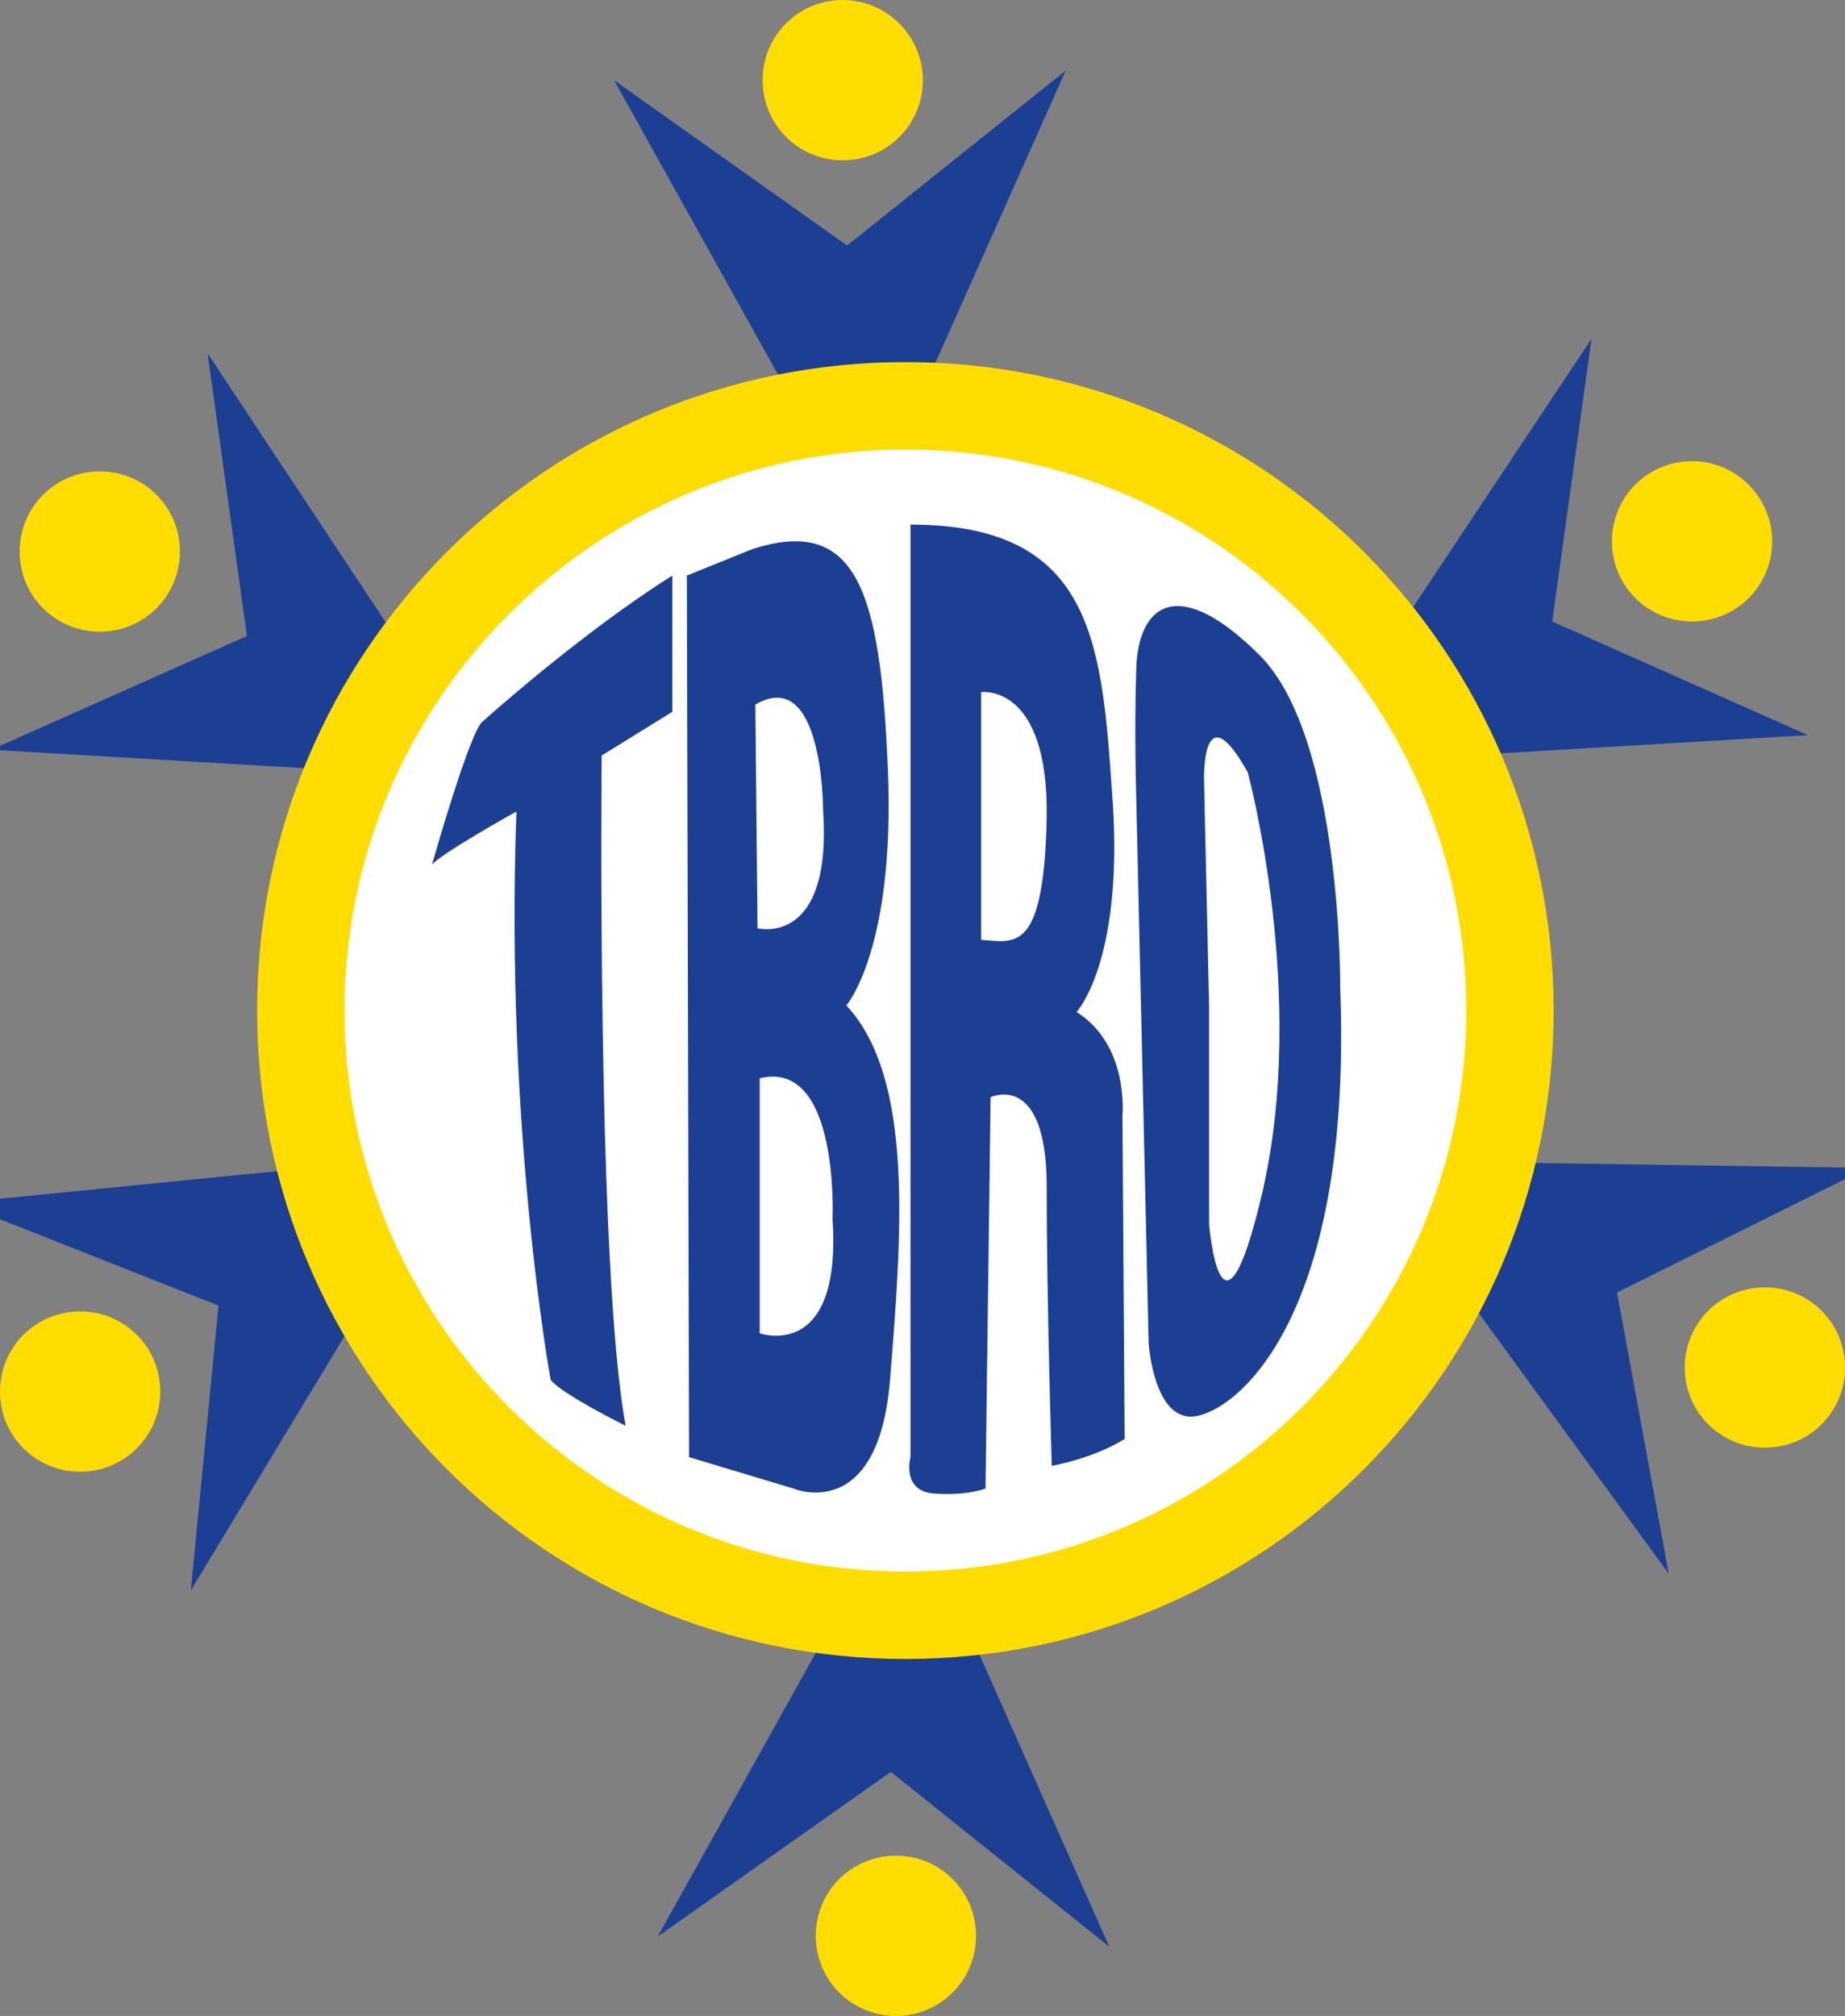 <?xml version="1.0" encoding="utf-8"?>
<!-- Generator: Adobe Illustrator 18.0.0, SVG Export Plug-In . SVG Version: 6.00 Build 0)  -->
<!DOCTYPE svg PUBLIC "-//W3C//DTD SVG 1.1//EN" "http://www.w3.org/Graphics/SVG/1.1/DTD/svg11.dtd">
<svg version="1.1" id="Layer_1" xmlns="http://www.w3.org/2000/svg" xmlns:xlink="http://www.w3.org/1999/xlink" x="0px" y="0px"
	 viewBox="0 0 253.3 276.7" enable-background="new 0 0 253.3 276.7" xml:space="preserve">
<rect x="0" y="0" width="253.3" height="276.7" fill="#808080" stroke="none"/>
<polygon fill="#1C3F94" points="107.7,53 84.3,11 116.3,33.7 146.3,9.7 127,53 "/>
<polygon fill="#1C3F94" points="113.7,223.8 90.3,265.8 122.3,243.2 152.3,267.2 133,223.8 "/>
<polygon fill="#1C3F94" points="191.9,86.5 218.5,46.5 213.1,85.3 248.2,100.9 200.8,103.7 "/>
<polygon fill="#1C3F94" points="200.8,177.2 229.1,216 222,177.4 256.4,160.3 208.9,159.6 "/>
<polygon fill="#1C3F94" points="51.1,177.1 26.2,218.3 30,179.2 -5.7,165.1 41.5,160.4 "/>
<polygon fill="#1C3F94" points="55,88.5 28.5,48.5 33.9,87.3 -1.2,102.9 46.1,105.7 "/>
<g>
	<path fill="#FFDD00" d="M24.7,75.7c0,6.1-4.9,11-11,11s-11-4.9-11-11c0-6.1,4.9-11,11-11S24.7,69.6,24.7,75.7"/>
	<path fill="#FFDD00" d="M126.7,11c0,6.1-4.9,11-11,11c-6.1,0-11-4.9-11-11s4.9-11,11-11C121.7,0,126.7,4.9,126.7,11"/>
	<path fill="#FFDD00" d="M243.3,74.3c0,6.1-4.9,11-11,11s-11-4.9-11-11c0-6.1,4.9-11,11-11S243.3,68.3,243.3,74.3"/>
	<path fill="#FFDD00" d="M253.3,187.7c0,6.1-4.9,11-11,11s-11-4.9-11-11c0-6.1,4.9-11,11-11S253.3,181.6,253.3,187.7"/>
	<path fill="#FFDD00" d="M134,265.7c0,6.1-4.9,11-11,11c-6.1,0-11-4.9-11-11c0-6.1,4.9-11,11-11C129.1,254.7,134,259.6,134,265.7"/>
	<path fill="#FFDD00" d="M22,191c0,6.1-4.9,11-11,11s-11-4.9-11-11s4.9-11,11-11S22,184.9,22,191"/>
	<path fill="#FFFFFF" d="M124.3,221.7c-45.8,0-83-37.2-83-83c0-45.8,37.2-83,83-83c45.8,0,83,37.2,83,83
		C207.3,184.4,170.1,221.7,124.3,221.7"/>
	<path fill="#FFDD00" d="M124.3,61.7c42.5,0,77,34.5,77,77s-34.5,77-77,77s-77-34.5-77-77S81.9,61.7,124.3,61.7 M124.3,49.7
		c-49.2,0-89,39.8-89,89c0,49.2,39.8,89,89,89c49.2,0,89-39.8,89-89C213.3,89.5,173.5,49.7,124.3,49.7"/>
	<path fill="#1C3F94" d="M59.3,118.7c0,0,5.3-18.7,7-19.7c0,0,13.3-12,26-20v18.7l-9.7,6c0,0-0.7,70.7,3.3,92c0,0-8.7-4.3-10.3-6.3
		c0,0-6.3-34.3-4.7-78C71,111.3,60.3,117.3,59.3,118.7"/>
	<path fill="#1C3F94" d="M94.3,79l0.3,121l14.3,4.3c0,0,11.7,5,13.3-15s3.3-41.3-6-51.3c0,0,6.7-7.7,5.7-32.3
		c-1-24.7-4.3-35-18.7-30.3L94.3,79z"/>
	<path fill="#1C3F94" d="M125,72v128c0,0-1.3,4.7,3.3,5c4.7,0.3,7-0.7,7-0.7l0.7-53.7c0,0,7.7-3.7,7.7,12.3s0.7,38.3,0.7,38.3
		s5.7-1,10-3.7l-0.3-44.3c0,0,1-9.7-6.3-14.3c0,0,6.3-6.7,5-28.3C151.3,89,150.7,72,125,72"/>
	<path fill="#1C3F94" d="M156,109.7l1.7,74.7c0,0,0.7,10.7,6.3,10c5.7-0.7,21.7-13.3,20-58.7c0,0,0.3-34.3-11-45.7
		c-11.3-11.3-16.7-7-17,1.7S156,109.7,156,109.7"/>
	<path fill="#FFFFFF" d="M103.7,96.7l0.3,30.7c0,0,10.3,2.7,9-16.3C113,111,113,91.3,103.7,96.7"/>
	<path fill="#FFFFFF" d="M104.3,148v35c0,0,11.3,4,10-15.7C114.3,167.3,115.3,145.3,104.3,148"/>
	<path fill="#FFFFFF" d="M166,138.3l-0.7-31.3c0,0-0.3-12.3,6-1c0,0,8.3,30.5,2,57.7c-5.7,24.3-7.3,4.3-7.3,4.3V138.3z"/>
	<path fill="#FFFFFF" d="M134.7,129V95c0,0,9.3-1.3,9,17.3C143.3,131,139.3,129.3,134.7,129"/>
</g>
</svg>
